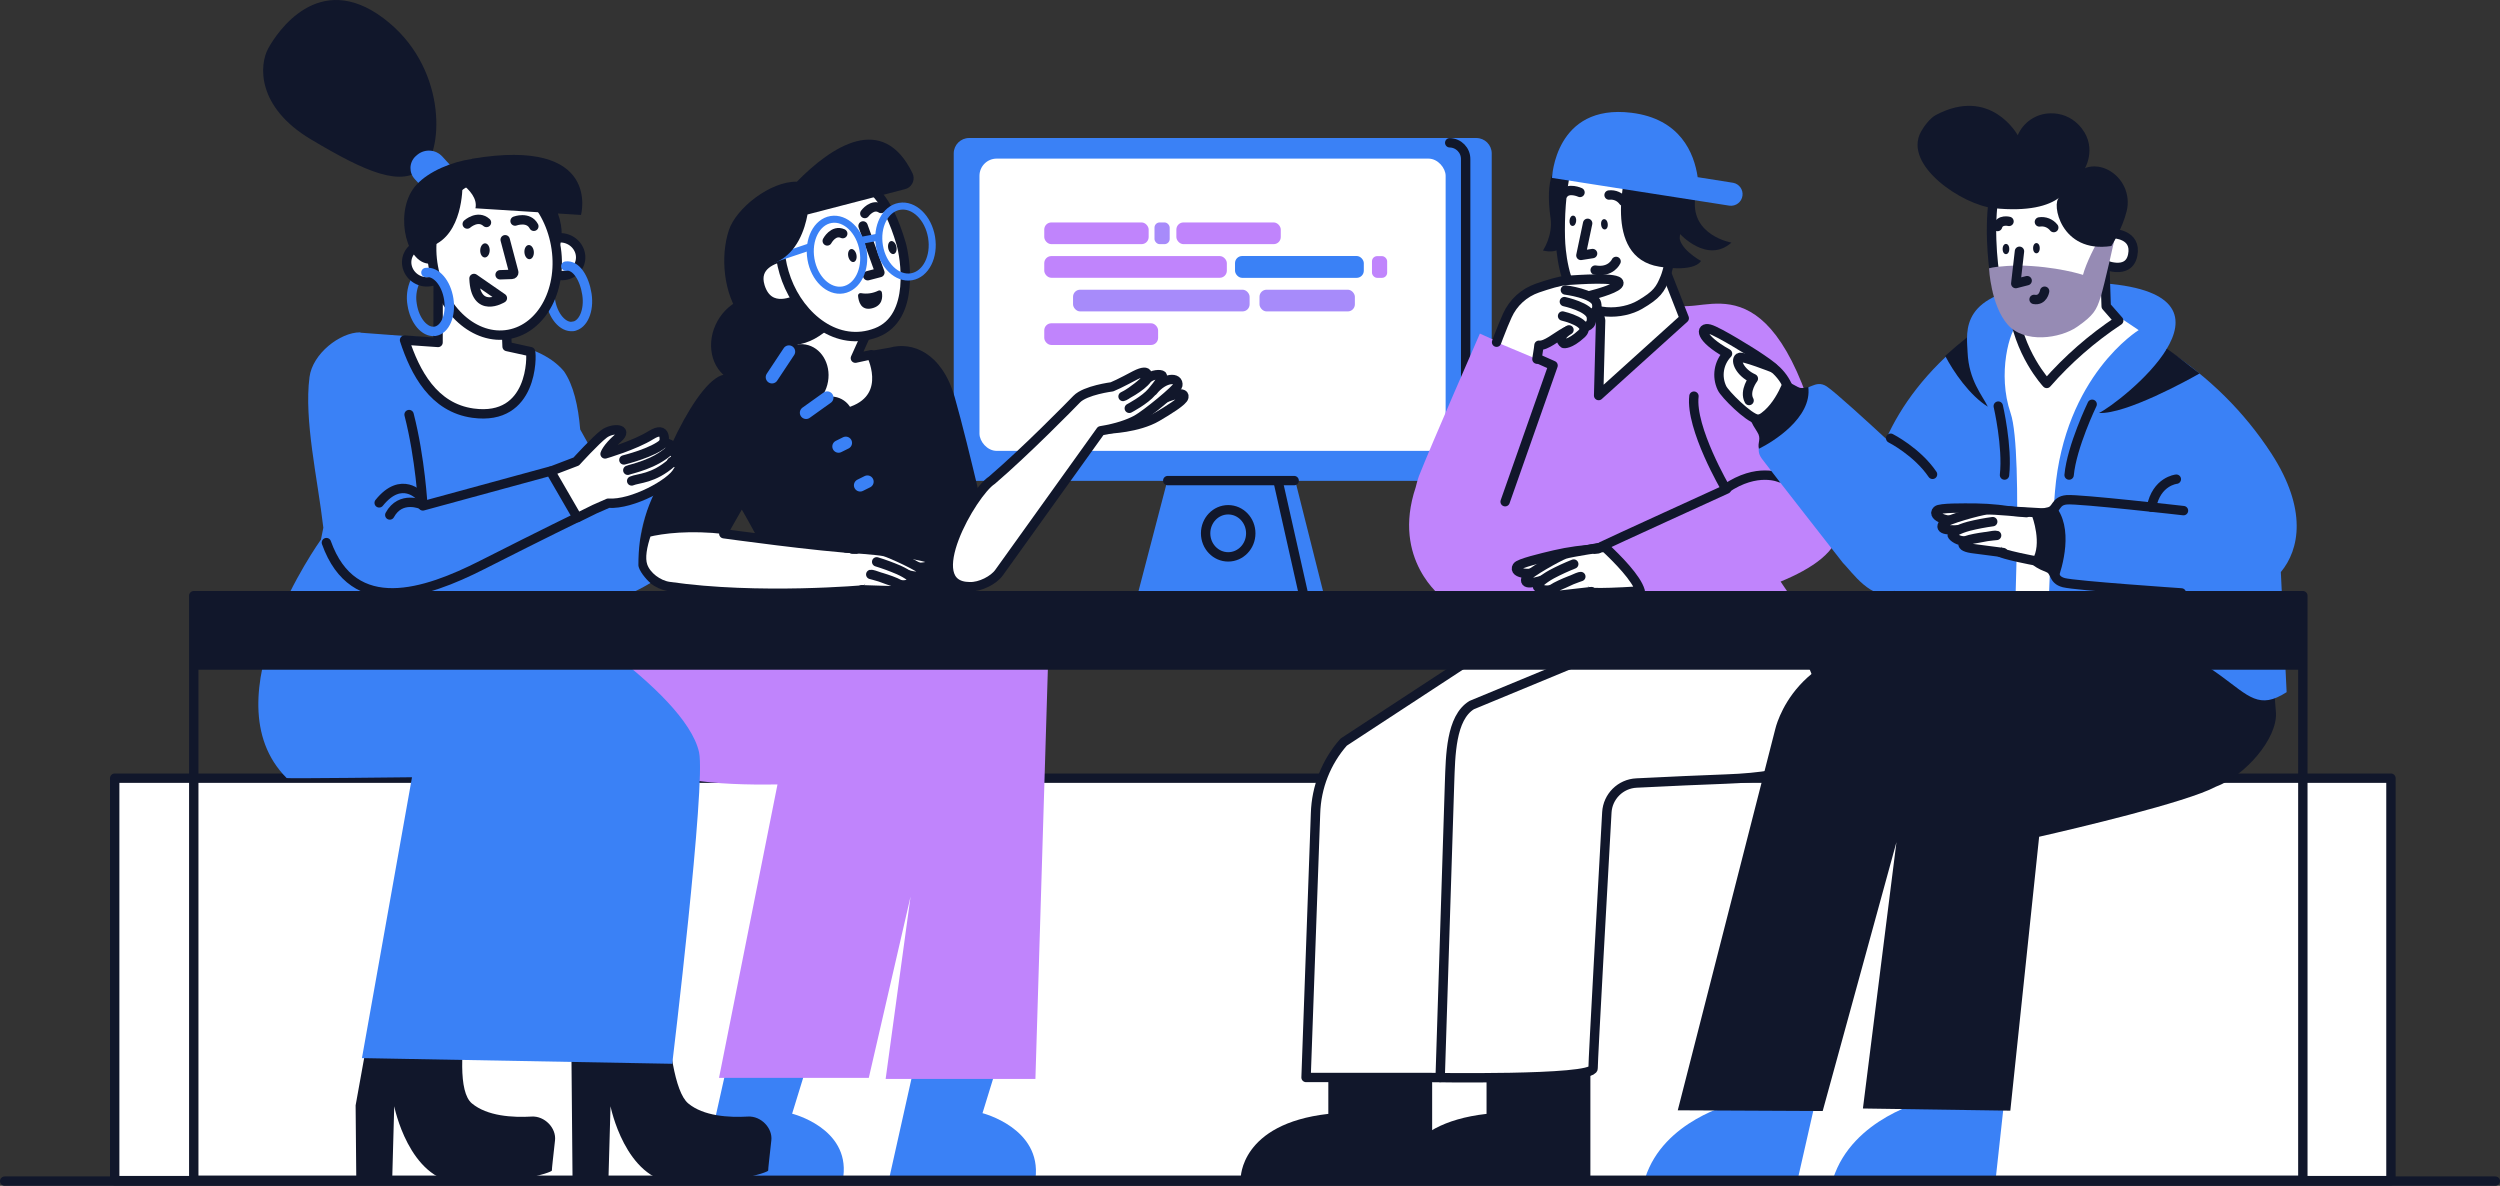 <?xml version="1.0" encoding="UTF-8"?><svg id="a" xmlns="http://www.w3.org/2000/svg" viewBox="0 0 1598.1 758.02"><rect x="0" y="0" width="1598.1" height="758.02" fill="#333333" stroke="none"/><defs><style>.cn,.co,.cp,.cq,.cr{fill:none;}.cn,.co,.cp,.cq,.cr,.cs,.ct,.cu{stroke-linecap:round;stroke-linejoin:round;}.cn,.cr,.cu{stroke-width:6px;}.cn,.cs,.ct,.cu{stroke:#11172b;}.co{stroke-width:8px;}.co,.cp,.cq,.cr{stroke:#3a81f6;}.cp{stroke-width:4.5px;}.cq{stroke-width:4.5px;}.cv{fill:#c084fc;}.cw{fill:#968bb4;}.cx{fill:#a78bfa;}.cy{fill:#3a81f6;}.cz,.cs,.ct,.cu{fill:#fff;}.cs{stroke-width:6px;}.ct{stroke-width:6px;}.da{fill:#11172b;}</style></defs><g id="b"><g id="c"><rect id="d" class="cu" x="73.32" y="497.45" width="1455.07" height="257.25"/><g id="e"><path id="f" class="cy" d="M943.73,88.22h-324.23c-5.41.01-9.8,4.38-9.84,9.79v199.55c.02,5.43,4.41,9.82,9.84,9.83h126.67l-19.12,73.27h119.38l-18.43-73.27h115.73c5.43-.01,9.82-4.4,9.84-9.83V98.01c-.04-5.41-4.43-9.78-9.84-9.79Z"/><rect id="g" class="cz" x="626.12" y="101.39" width="297.99" height="186.83" rx="11" ry="11"/><g id="h"><ellipse class="cn" cx="785.11" cy="340.92" rx="14.43" ry="15.06"/><line class="cn" x1="817" y1="307.65" x2="832.96" y2="378.59"/><line class="cn" x1="746.48" y1="307.22" x2="827.27" y2="307.22"/><path id="i" class="cn" d="M926.72,91.28c5.7.1,10.25,4.78,10.19,10.48v195.05"/></g><g id="j"><rect class="cx" x="738" y="142.19" width="9.71" height="13.88" rx="3.31" ry="3.31"/><rect class="cv" x="667.53" y="142.19" width="66.74" height="13.88" rx="4.54" ry="4.54"/><rect class="cv" x="667.53" y="206.65" width="72.78" height="13.88" rx="4.54" ry="4.54"/><rect class="cx" x="685.93" y="185.19" width="112.88" height="13.88" rx="4.54" ry="4.54"/><rect class="cx" x="805.12" y="185.19" width="60.97" height="13.88" rx="4.54" ry="4.54"/><rect class="cv" x="877.02" y="163.73" width="9.71" height="13.88" rx="3.31" ry="3.31"/><rect class="cv" x="667.53" y="163.69" width="116.72" height="13.88" rx="4.54" ry="4.54"/><rect class="cv" x="751.98" y="142.19" width="66.74" height="13.88" rx="4.54" ry="4.54"/><rect class="cy" x="789.47" y="163.65" width="82.33" height="13.96" rx="4.57" ry="4.57"/></g></g><g id="k"><path id="l" class="da" d="M618.83,376.91l15.34-25.63s-14.63-64.89-23.81-97.13c-8.22-28.89-27.4-36-41.73-31.89l-102,17.27c-.75-.08-1.5-.14-2.23-.16-17.86-.4-47.44,64.28-54.35,101.95,9.29-3,30.19-6.14,56.76-2.55.78-1.56,3.63-6.31,7.38-13,.44.76.87,1.5,1.3,2.22,6.3,10.5,23.44,46.13,34.94,49.74l108.47,3.38-1.32-4.2c.42.03.83.03,1.25,0Z"/><g id="m"><path class="cu" d="M512.26,189.54l-3,1.94s-17.78,9.67-23.37-8.29c-4.23-13.63,8.84-17.92,15.4-19.19"/><path class="cu" d="M553.61,213.83l-6.81,15.12,10.13-2.22c1.1,2,14.23,30.31-17.57,37.58-20.87,4.76-45-12.18-55.93-27.61l17.64-3.2,14.39-34.67,38.15,15Z"/><path class="cu" d="M576,155.63c2.42,8.24,9.35,47.35-15.73,57s-48.61-9.77-57.53-33.85-3.33-47.63,12.41-54.14,43.23-28.63,60.85,30.99Z"/><path class="da" d="M550.33,187.38c3.78.69,7.69.14,11.13-1.58.79-.39,1.74-.07,2.13.72.08.15.13.31.15.48.53,3.09.38,8.47-6.38,10.1-7.06,1.7-8.56-4.5-8.86-8-.07-.89.59-1.66,1.48-1.73.12,0,.23,0,.35.01Z"/><polyline class="cn" points="554.68 176.25 562.45 174.22 551.7 144.43"/><path class="cn" d="M528.81,154.01s3.89-7.4,9.9-4.67"/><path class="cn" d="M552.83,136.49s4.85-6.78,10.43-3.22"/><ellipse class="da" cx="544.85" cy="163.35" rx="2.66" ry="4.22" transform="translate(-21.74 113.19) rotate(-11.63)"/><ellipse class="da" cx="570.41" cy="158.25" rx="2.66" ry="4.22" transform="translate(-20.19 118.24) rotate(-11.63)"/><ellipse class="cq" cx="535.04" cy="162.83" rx="16.89" ry="22.84" transform="translate(-19.7 91.8) rotate(-9.63)"/><ellipse class="cq" cx="578.83" cy="154.41" rx="16.89" ry="22.84" transform="translate(-17.67 99.01) rotate(-9.63)"/><line class="cp" x1="561.25" y1="151.62" x2="550.88" y2="153.59"/><line class="cp" x1="517.72" y1="157.76" x2="494.25" y2="165.67"/><path id="n" class="da" d="M583.31,110.71c-19.14-39.21-51.95-16.9-73.92,5.42-17.09-.29-38.8,17-43.43,30.91-5.57,16.71-3.63,40.73,8,56.12,22.37,24.6,41.49,19.33,55.2,7.5-7.95-4.2-14.87-11-20.09-19.08-2,1-17.93,8.46-23.17-8.39-2.25-7.25.39-11.86,4.34-14.77,1.56.48,3.62.24,6.3-1,13.14-6,17.93-20.93,19.67-30.33l62.4-16.2c3.88-1.01,6.2-4.97,5.19-8.84-.12-.46-.29-.91-.49-1.34Z"/></g><g id="o"><path class="cu" d="M550.64,351.01c-26.65-1.31-87.95-9.84-87.95-9.84l1-2.74c-22.24-2.61-40.19-.56-50.19,2-3.09,8.76-4.32,16.28-2.62,21.28,2.23,6.61,9.8,12.19,16.7,13.19,57.41,8.33,125.72,2.09,125.72,2.09l19.36-14.84s-20.83-11.14-22.02-11.14Z"/><path class="cu" d="M544.82,351.01c8.99-.3,18,.2,26.9,1.51,8.26,1.27,22.31,3.4,23.72,5.29,3.32,4.45-9.33,6.68-15.31,3"/><path class="cu" d="M575,366.18c11.72,3.12,17.84,3.55,15.33-1-1.45-2.6-21-11.55-24.82-12.55s-24.72-2.35-24.72-2.35"/><path class="cu" d="M560.4,359.15c4.78,1.46,9.48,3.19,14.08,5.17,6.13,2.76,9.81,5.82,9.38,7s-5,3.59-9,2.17c-5.62-3.1-18.24-6.28-18.24-6.28,1.32-.3,10.11,3.33,14.93,4.87s8.69,6.15-3,5.49l-17.64-.56"/></g><g id="p"><path class="cu" d="M708.66,274.21s18.68-.55,30.91-7.7c7.29-4.26,16.74-10.11,17.2-12.63.86-4.74-10.67.1-12.5.72"/><path class="cu" d="M721.89,261.01s10-5.22,14.42-10.49,7.43-9.4,6.61-10.45-6.51-.89-9.53,2.13c-3.81,5.44-15.49,11.24-15.49,11.24,1.29-.19,8.86-5.39,12.57-8.85s5.37-9.85-4.81-4.7c0,0-10.84,5.83-14.86,7.39,0,0-17,2.14-22.52,7.86h0c-3.7,3.86-32.57,33.29-54.22,51.83-12.52,8.1-46.8,67.82-14.22,68.08,6.74.25,15.42-4.18,18.87-9.11l64.93-90.57c10.39-1.67,17.8-4.33,22.78-7,6.45-3.51,26.1-19.79,26.47-21.93,1-5.71-8.73-5.54-15.91,3.57"/></g><g id="q"><ellipse class="da" cx="480.52" cy="217.41" rx="28.77" ry="25.04" transform="translate(55.82 530.14) rotate(-60.71)"/><ellipse class="da" cx="511.41" cy="240.85" rx="20.89" ry="18.18" transform="translate(187.49 704.12) rotate(-80.26)"/><ellipse class="da" cx="528.9" cy="271.3" rx="18.57" ry="16.16" transform="translate(4.96 552.05) rotate(-55.34)"/><ellipse class="da" cx="544.62" cy="295.8" rx="15.35" ry="13.36" transform="translate(-62.74 419.17) rotate(-39.99)"/><path class="da" d="M547.57,329.53c6.66,3.52,7.74,8.25,7.22,12-.15,1.06.59,2.03,1.64,2.18.55.08,1.1-.09,1.53-.45,7.62-6.87,19.29-20.22,9.69-30.94-4.53-5.06-12.69-5.67-18.84-.85s-7.24,14.88-1.24,18.06Z"/><line class="co" x1="493.48" y1="241.11" x2="504.31" y2="224.77"/><line class="co" x1="515.29" y1="263.84" x2="528.8" y2="254.18"/><line class="co" x1="536.04" y1="285.41" x2="540.66" y2="283.11"/><line class="co" x1="549.86" y1="310.21" x2="554.48" y2="307.91"/></g><g id="r"><path class="cy" d="M527.16,644.31l-20.8,67.61s36.59,9,32.75,40.07l-90.11-.46,25.78-115.41,52.38,8.19Z"/><path class="cy" d="M649.55,641.76l-21.5,69.82s37.86,9.52,33.88,41.76l-93.43-.48,26.71-119.59,54.34,8.49Z"/><path class="cv" d="M621,383.51h-62.75l-2.3-3.64-24.45,3.64h-11l-.33,1.69-107.88,16.08c-.78,2.74-27.73,50.07-2.13,83.85,10.24,13.52,46.74,17,86.84,16.31l-37.37,187.57h95.74l26.69-115.87-15.92,116.55h95.74l8.12-267.39s0-42.29-49-38.79Z"/></g></g><g id="s"><g id="t"><path id="u" class="da" d="M247.1,597.01l-19.78,109.6.44,48.47h22.92l1.32-47.92s9.29,46.87,41.31,49,59.69-6.67,59.47-7.92c-.1-.63,1-10.06,2-19.2.94-8-6.68-15.76-14.88-15.29-12.31.72-28.46-.26-38.26-8.42-17.5-14.59,7.65-111,7.65-111l-62.19,2.68Z"/><path id="v" class="da" d="M364.64,601.33l1.36,153.75h22.91l1.36-47.92s9.3,46.87,41.32,49,59.68-6.67,59.47-7.92c-.11-.63,1-10.06,2-19.2.94-8-6.69-15.76-14.89-15.29-12.31.72-28.45-.26-38.25-8.42-17.5-14.59-15.28-120.62-15.28-120.62l-60,16.62Z"/></g><path id="w" class="cy" d="M341.92,383.73l7.23-.74c21,8.52,45,2.74,66.6-10.31-2.73-2.27-7.66-8.22-7.66-11.45,0-20.84,4.46-39.72,20.49-64l-32.07,20.54s-13.46-21-25.63-43.26c-1.24-15.1-4.33-28.44-10.39-37.2-18.62-22.11-60.56-19.43-60.56-19.43l-69.32-5.2-.44-.24c-12.87,0-30.4,13.71-32.32,28.57-3.58,27.65,5.13,64.44,8.84,96.33-.65,3.28-1.17,5.88-1.54,7.6,0,0-72.9,101.39-21.9,152.43.27.4,80.12-.53,80.12-.53l-32,179.54,198.35,3.63s21.63-179.29,17.14-199.17c-9.1-40.32-104.94-97.11-104.94-97.11Z"/><g id="x"><g id="y"><path class="cr" d="M277.85,211.79c-6.39.79-12.79-6.75-14.37-17-.89-4.92-.28-10,1.73-14.58"/><path class="cr" d="M366.16,208.68c-6.39.79-12.79-6.75-14.37-17-.89-4.92-.28-10,1.73-14.58"/></g><g id="z"><path class="da" d="M271,107.01c12.28-11.61,14.85-64.94-26.05-95.5-41.4-30.91-67.83,9.09-73.52,19.5s-7.65,37.26,27.43,58.15,58.14,31.14,72.14,17.85Z"/><path class="cy" d="M293.41,127.76l-.78.65c-4.77,3.84-11.7,3.31-15.83-1.2l-11.55-12.59c-3.95-4.14-3.8-10.71.34-14.66.17-.16.35-.32.53-.47l.77-.65c4.77-3.83,11.7-3.31,15.84,1.2l11.54,12.59c3.96,4.14,3.81,10.71-.34,14.66-.17.16-.34.32-.52.47Z"/></g><ellipse id="aa" class="cs" cx="272.42" cy="168.12" rx="11.96" ry="12.57" transform="translate(3.42 341.67) rotate(-64.51)"/><ellipse id="ab" class="cs" cx="358.73" cy="164.08" rx="11.96" ry="12.57" transform="translate(56.24 417.28) rotate(-64.51)"/><path id="ac" class="cu" d="M323.46,203.66l.69,17.85,15,3.29c.84,2.43,1.76,44.55-36.73,39.31-25.25-3.44-37.06-26-43.82-46.71l21.42,1.5.1-50.24,43.34,35Z"/><ellipse id="ad" class="ct" cx="316.08" cy="163.52" rx="39.71" ry="51.04" transform="translate(-24.34 59.81) rotate(-10.41)"/><path id="ae" class="cn" d="M319.68,175.65l7.56-.25c.67-.02,1.2-.59,1.18-1.26,0-.09-.02-.18-.04-.27l-5.45-20.62"/><path id="af" class="cn" d="M298.68,143.21s6.7-6,12.29-1"/><path id="ag" class="cn" d="M329.25,141.31s8.56-3.21,12,3.34"/><ellipse id="ah" class="da" cx="310" cy="160.07" rx="4.52" ry="3.03" transform="translate(139.95 464.71) rotate(-88.14)"/><ellipse id="ai" class="da" cx="338.24" cy="161.16" rx="3.02" ry="4.54" transform="translate(-10.75 24.84) rotate(-4.14)"/><path id="aj" class="da" d="M301.74,101.48l-.09.12c-12.92,1.88-27.35,7.81-35.38,16.44-14.23,15.3-7.69,48.17,6.81,50.4,1.2.19,2.41.31,3.62.36-.13-.83-.24-1.66-.34-2.5-.34-2.99-.47-5.99-.39-9,19.76-7.38,19.72-37,19.69-39.47,4.19,3.34,9.68,9.06,8.26,15.32l43.71,2.76c4.41,7.63,7.19,16.09,8.16,24.85v.35c4.09-5.85,4.29-15,.86-24.63l14.75.93s13.6-49.91-69.66-35.93Z"/><g id="ak"><path class="cr" d="M361.72,170.12c6.45-1,11.86,7.59,13.46,17.95s-2.34,19.58-8.8,20.58h-.22"/><path class="cr" d="M272.27,174.22c6.46-1,13,6.59,14.6,17s-2.34,19.58-8.8,20.57h-.22"/></g><path id="al" class="cn" d="M321.14,190.57s-17.26,10.71-18.14-12.56l18.14,12.56Z"/></g><g id="am"><path class="cn" d="M269.73,322.61s-13.58-6.21-20.56,6.59"/><path class="cn" d="M268.56,317.18s-11.83-13.58-26.18,4.27"/><g id="an"><path class="cu" d="M352.65,301.01l15.71-6s12.3-13.57,17.73-17.64,16.11-3.57,8.92,2.72-8.22,10.08-8.22,10.08c0,0,18.92-5.51,29.32-12,10.63-6.63,8.32,4.75,8.32,4.75,0,0,8,1.1,4.93,5.22,0,0,6.15,3.52,0,7.05,0,0,8.72.92,3.73,6.13-3.63,7.42-28.81,21.48-44.26,20.34l-8.64,3.8-10.89,5.37"/><path class="cu" d="M398.81,294.01s19.19-4.72,25.62-11"/><path class="cu" d="M401.32,300.61c2.08-.92,17.4-3.74,27.11-13.11"/><path class="cu" d="M403.79,307.44c4.35-1.85,13.9-1.31,25.64-11.69"/></g><path id="ao" class="cn" d="M261.5,265.01c7.21,28.06,8.81,58.38,8.81,58.38l81.54-22.23,17.15,29.64s-19.69,9.5-60.8,30.34c-36.4,18.45-82.34,33.86-99.55-14.28"/></g></g><g id="ap"><g id="aq"><g id="ar"><path id="as" class="da" d="M1016.64,658.51v94.64h-122.38s-.38-34.72,56-41.12v-50.62l66.38-2.9Z"/><path id="at" class="da" d="M915.49,658.51v94.64h-122.37s-.39-34.72,56-41.12v-50.62l66.37-2.9Z"/></g><g id="au"><path class="cu" d="M952.26,413.27l-93.32,61.11c-11.15,12.62-17.52,28.76-18,45.59l-6.05,168.79h77s106.47,1.94,106.47-5.82c0-6.22,6.3-119,8.8-163.62.57-10.18,8.74-18.29,18.93-18.78,18.16-.89,45.22-2.16,57.1-2.53,93.23-3.25,68.3-41.72,57.28-69.1-4.26-10.57-8.38-20.64-11.63-28.26"/><path class="cn" d="M1047.86,406.39l-107.07,44.32c-13.41,8.17-13.55,32.42-14.17,49.58l-6,188.47"/></g></g><path id="av" class="cv" d="M1175.19,336.77c-27.73-165.24-72.85-141.9-95.87-141.12l-52.43,2.1c0-.69-.07-1.38-.23-2.06-.43-1.91-2.47-3.45-5.1-4.67v-.08c6.68-1.67,19.52-5.39,19.37-8.29-.22-4.09-25.82-2.13-33.68-1.64-4,.24-11.77,2.62-18.36,4.87-8.59,2.94-15.58,9.32-19.3,17.61-1.43,3.18-5.71,14.14-7,17.25l-16.59-7.5s-31.65,72.37-39,91.2c-.82,2.35-1.5,4.74-2.06,7.16-15.52,46.41,17.16,70.49,17.16,70.49l159.32,1.62-18.48,15.7c-2.71,3.1,86.89-3.88,90-3.49,1.59.19-6.47-12.09-14.71-24.14,19.27-7.93,38.19-19.69,36.96-35.01Z"/><g id="aw"><path class="cn" d="M1138,305.43s-14.71-6.85-34.84,6.94c0,0-22.72-38.66-20.32-59.13"/><path class="cn" d="M1024.24,349.11c2.18-1.2,79.49-36.48,79.49-36.48"/><polyline class="cn" points="962.14 320.71 992.78 233.64 983.32 229.43"/></g><g id="ax"><polygon id="ay" class="cu" points="1076.64 203.43 1058.37 156.77 1018.29 182.31 1023.18 204.88 1021.91 252.85 1076.64 203.43"/><path id="az" class="da" d="M1002.36,105.6s33.95,21.62,17.32,41.69c0,0-7.41,8.38-13.49,6.69,0,0,4.5-7.12-.64-10.85,0,0-1.69,21.43-19.24,17,0,0,6.5-9.46,4.84-20.85-3.47-23.79,2.09-38.01,11.21-33.68Z"/><path id="ba" class="cu" d="M1072.77,139.9s6.84-41.81-35.46-49.33c-3.94-.7-31-5-36.06,17.46-3.41,15-4.15,31.24-3.83,43.87,0,.08.23,23.88,9.54,37.17s30.16,12.21,41.23,5.77,13.11-9.81,16.25-17.51,8.31-37.34,8.31-37.34l.02-.09Z"/><polyline id="bb" class="cn" points="1014.89 142.75 1010.57 163.26 1018.05 162.08"/><ellipse id="bc" class="da" cx="1005.43" cy="141.13" rx="3.3" ry="2.13" transform="translate(771.34 1129.07) rotate(-84.66)"/><ellipse id="bd" class="da" cx="1025.61" cy="143.38" rx="2.13" ry="3.3" transform="translate(-8.97 97.88) rotate(-5.44)"/><path id="be" class="cn" d="M1037.69,128.68c-2.08-2.89-5.57-4.43-9.11-4"/><path id="bf" class="cn" d="M1010,123.01s-7.31-3.36-10.57,1"/><path id="bg" class="da" d="M1039.78,108.46s-16.41,56,20.86,62c0,0,21.71,4,26.72-3.65,0,0-15.68-8.47-13.63-17.44,0,0,17.56,19.53,33.07,5.71,0,0-25.69-4.47-23.24-27.6,1.76-16.57-37.95-32.47-43.78-19.02Z"/><path id="bh" class="cy" d="M1107.91,116.85l-22.69-3.6c-2.24-15.32-11-37.29-42.33-41.16-49-6-50.78,41.64-50.78,41.64l113.48,17.75c4.06.51,7.77-2.36,8.28-6.42.49-3.88-2.12-7.48-5.96-8.21Z"/><path id="bi" class="cn" d="M1033.07,167.11s-3.15,7.23-13.37,5.55"/></g><g id="bj"><path class="cu" d="M956.67,218.75c.52-1.27,1-2.49,1.37-3.65,2.11-5.51,3.93-9.89,5.5-13.37,3.72-8.29,10.7-14.66,19.3-17.6,6.59-2.26,14.33-4.63,18.36-4.88,7.86-.48,33.46-2.44,33.68,1.64.15,2.91-12.69,6.62-19.38,8.3l-5.34,20.44s-6.25.75-9.33,2.43c-6.3,3.44-12.52,9.13-17.06,8.63,0,0-.32,3.25-1.3,8.88"/><path class="cu" d="M1000.65,185.37s18.54,2.35,19.93,8.56-3.86,6.56-3.86,6.56"/><path class="cu" d="M1000,192.81s16.33,3.49,17.25,9.79-4.34,6.26-4.34,6.26"/><path class="cu" d="M998.86,202.01s19.57,4.52,12.07,11.43-11.27,6.15-11.27,6.15c0,0-5.36-3.41,3.29-8.71"/></g><g id="bk"><path class="cu" d="M1025.48,349.38l-10.09,1.92c-1.22.23-21.76,13.29-21.76,13.29l21.2,13.69s1.55,1.54,33.64-.52c-2.29-8.04-14.24-20.26-22.99-28.38Z"/><path class="cu" d="M1021.4,350.88c-9.3.44-18.55,1.71-27.62,3.8-8.42,2-22.73,5.38-24,7.45-3,4.86,10.18,6.11,16,1.83"/><path class="cu" d="M991.58,369.01c-11.83,4.2-18.1,5.16-15.89.28,1.27-2.81,20.68-13.67,24.55-15s25.29-4.49,25.29-4.49"/><path class="cu" d="M1006,360.57c-4.81,1.91-9.51,4.08-14.08,6.5-6.09,3.36-9.63,6.83-9.09,8s5.42,3.29,9.42,1.49c5.54-3.67,18.28-8,18.28-8-1.38-.19-10.14,4.29-15,6.27s-8.45,7.07,3.57,5.41l18.18-2.06"/></g></g><g id="bl"><g id="bm"><path id="bn" class="cy" d="M1229.8,621.9l1.34,81.61s-47,11-59.41,50.11l104-.08,16.56-151.45-62.49,19.81Z"/><path id="bo" class="cy" d="M1119.49,626.01l-11.91,79.58s-44.18,10.64-55.88,47.35l97.71-.07,30.95-136.25-60.87,9.39Z"/><path id="bp" class="da" d="M1454.89,455.63l-5-63.66-193.61-.32-3.69,21.78-29.93-.8c-75.81-3.44-87.92,53.74-87.92,53.74l-62.25,243.38,92.65.45,47.15-171.86-21.44,170.25,94.23,1.4,18.42-175.11c22.21-5.06,94.34-22,112.8-31.93,18.7-6.94,39.47-30.6,38.59-47.32Z"/></g><path id="bq" class="cy" d="M1452.06,290.07c-17.38-26.77-40.32-49.48-67.27-66.59,11.69-19.07,9.62-38.45-39.55-42.35-79.59-2.79-87.71,18.55-87.84,35.18-26.24,20.87-42.23,43.15-51.71,64.22-11.42-10.55-32.53-29.88-37.92-33.47-7.5-5-12.26,3.81-18.31.73s-8.12-4-8.12-4c0,0-5.26,18.61-20.17,23.67,0,0,.3,2.78,3.64,8.62s-3.87,10,1.47,17.19,51.72,66.46,51.72,66.46c5.59,5.53,18.57,25,32.71,19.08v-1.27l.57.73,100.1.48-2.68,16.58c126.83,12.16,117.88,69.86,153,47.13l-3.7-76.76c12-14.44,17-40.12-5.94-75.63Z"/><path id="br" class="cz" d="M1354.45,202.5l12.67,8.53s-47.34,28.91-53.52,103.3c-4.11,49.42-5,106.8-5,106.8l-22,3.1s7.3-135-1.33-160.1-.74-53.35,5.1-57.92,64.08-3.71,64.08-3.71Z"/><g id="bs"><path class="cu" d="M1122.19,226.87c-.76-.51-23.55-15-29.47-16.53s-6.71,5.55,11.58,15.7c-5.65,5.88-7.07,14.64-3.56,22,1.7,3.87,17.21,19.27,22.54,19.89s25.25-4.6,21.06-17-11.34-16.83-22.15-24.06Z"/><path class="cu" d="M1133.5,235.19s-19.69-7.78-21.69-6.65c-2.78,1.59.3,9.61,9,13.49,0,0-6.06,7.87-2.72,14"/><path id="bt" class="da" d="M1123.22,276.01c-3.94-5.91-4.54-8.59-4.54-8.59,14.27-3.21,21.38-24.34,21.38-24.34,0,0,2.79.69,9.14,4.27,2.56,1.44,4.9.29,6.73,0,2.55,19.76-22.84,35.25-31.56,39.51-1.06-4.07,1.85-6.36-1.15-10.85Z"/></g><g id="bu"><path class="cu" d="M1291.11,327.76c-9.13-1.81-18.41-2.8-27.72-2.95-8.66-.08-23.36-.25-25.11,1.44-4.13,4,8.41,8.39,15.13,5.64"/><path class="cu" d="M1309.94,328.14c-6-.37-14.32-.86-24.76-1.42-1.24-.07-24.32,7.67-24.32,7.67l17.29,18.39s1,1.69,28.31,6.76"/><path class="cu" d="M1257.8,338.21c-12.49,1.23-18.81.65-15.49-3.56,1.91-2.42,23.36-8.29,27.44-8.68s25.63,1.73,25.63,1.73"/><path class="cu" d="M1273.83,333.46c-5.13.7-10.21,1.67-15.23,2.92-6.72,1.8-11,4.32-10.74,5.55s4.47,4.49,8.79,3.71c6.26-2.23,19.67-3.37,19.67-3.37-1.3-.52-10.88,1.72-16.06,2.48s-9.9,4.83,2.16,6.11l18.14,2.37"/><path id="bv" class="da" d="M1308.15,363.71c-5.93-2.24-7.83-4-7.83-4,7.69-12,0-31.9,0-31.9,0,0,2-.53,8.24-1.79,1.96-.37,3.68-1.56,4.73-3.26,12.76,14.46,5.1,39.87,1.7,49.08-2.99-2.66-2.34-6.44-6.84-8.13Z"/></g><g id="bw"><path class="cn" d="M1391.2,306.31s-12.68,1.24-15.9,17.89"/><path class="cn" d="M1337.39,258.42s-13,26.94-14.73,45.25"/><path class="cn" d="M1277.37,259.6s6,25.78,4,44.07"/><path class="cn" d="M1394.42,379.01s-67.52-4.59-75.09-6.53-4.77-7.48-10.25-9.59-7.24-3.8-7.24-3.8c7.11-11.34,0-30.13,0-30.13,0,0,1.87-.51,7.62-1.69s3.89-7.11,11.68-7.79,74.63,6.94,74.63,6.94"/><path class="cn" d="M1208.59,280.14s16.87,8.53,26.76,23.08"/></g><path id="bx" class="da" d="M1385.13,222.92c-11.48,19.19-37.23,38.22-43.26,41,0,.03,0,.05,0,.08,17.21.84,57.4-21.37,64.19-25.27-8.34-6.24-15.26-12.06-20.93-15.81Z"/><path id="by" class="da" d="M1257.76,225.23c-.12-2.82-.42-6.07-.36-9.51h-.05c-4.92,3.88-9.55,7.81-13.89,11.79,5.2,10.08,15.74,25.36,27.24,32.46-3.44-7.18-12.16-16.73-12.94-34.74Z"/><g id="bz"><path id="ca" class="cu" d="M1351,149.34s15,.29,12.32,13.72-19.26,5.66-19.26,5.66l2.22-19.09,4.72-.29Z"/><path id="cb" class="cu" d="M1308.26,107.01c-4-.33-31-2-34,20.56s.23,47.54,2.74,58.93,54.35,6.12,57.28,5.1,6.43-4.45,6.43-4.45l7.11-34.7s2.9-41.89-39.56-45.44Z"/><path id="cc" class="cu" d="M1345.42,167.65l.94,28.15,8,9.14h0c-17.05,11.28-32.52,24.79-46,40.17,0,0-18.42-19.45-21.65-49.92l43.16,5.35,3.38-16.86,12.17-16.03Z"/><path id="cd" class="cw" d="M1342.67,152.18c-2.57,2.49-9.46,16.84-11.14,23.53,0,0-17-5.62-41.46-6,0,0-13.31.26-18.62,1.8,0,0,1.15,23.7,11.94,36s33.62,8.84,44.32,1.46,12.48-10.9,15-18.79,9-37.32,9-37.32l-9.04-.68Z"/><path id="ce" class="da" d="M1349.67,157.25s7-10.91,9.77-22.25c2.66-10.64-2.44-21.71-12.26-26.6-8.26-4-14.38-.86-14.38-.86,0,0,8.76-14.91-4.39-28.09-4.65-4.66-11.01-7.19-17.59-7-9.16.08-17.4,5.58-21,14,0,0-17.19-31.57-52.42-12.89-3.55,1.89-7.56,7.14-9.47,10.68-11.64,21.44,26.71,46.84,46.68,48.85,21.92,2.21,34.75-1.42,41.81-6.79-5.26,3.19.65,35.99,33.25,30.95Z"/><polyline id="cf" class="cn" points="1290.93 160.62 1288.56 181.27 1295.84 179.41"/><ellipse id="cg" class="da" cx="1282.29" cy="159.19" rx="2.12" ry="3.27"/><ellipse id="ch" class="da" cx="1301.76" cy="158.65" rx="2.12" ry="3.27"/><path id="ci" class="cn" d="M1312.85,145.48c-2.18-2.78-5.69-4.17-9.18-3.61"/><path id="cj" class="cn" d="M1284.24,141.53s-5.86-1.52-7.33,3.27"/><path id="ck" class="cn" d="M1307,186.15s-1,6.26-6.75,5.25"/></g></g><g id="cl"><rect class="cn" x="123.86" y="380.79" width="1348.21" height="373.71"/><rect class="da" x="121.3" y="380.01" width="1352.39" height="48.1"/></g><line id="cm" class="cn" x1="3" y1="755.02" x2="1595.1" y2="755.02"/></g></g></svg>